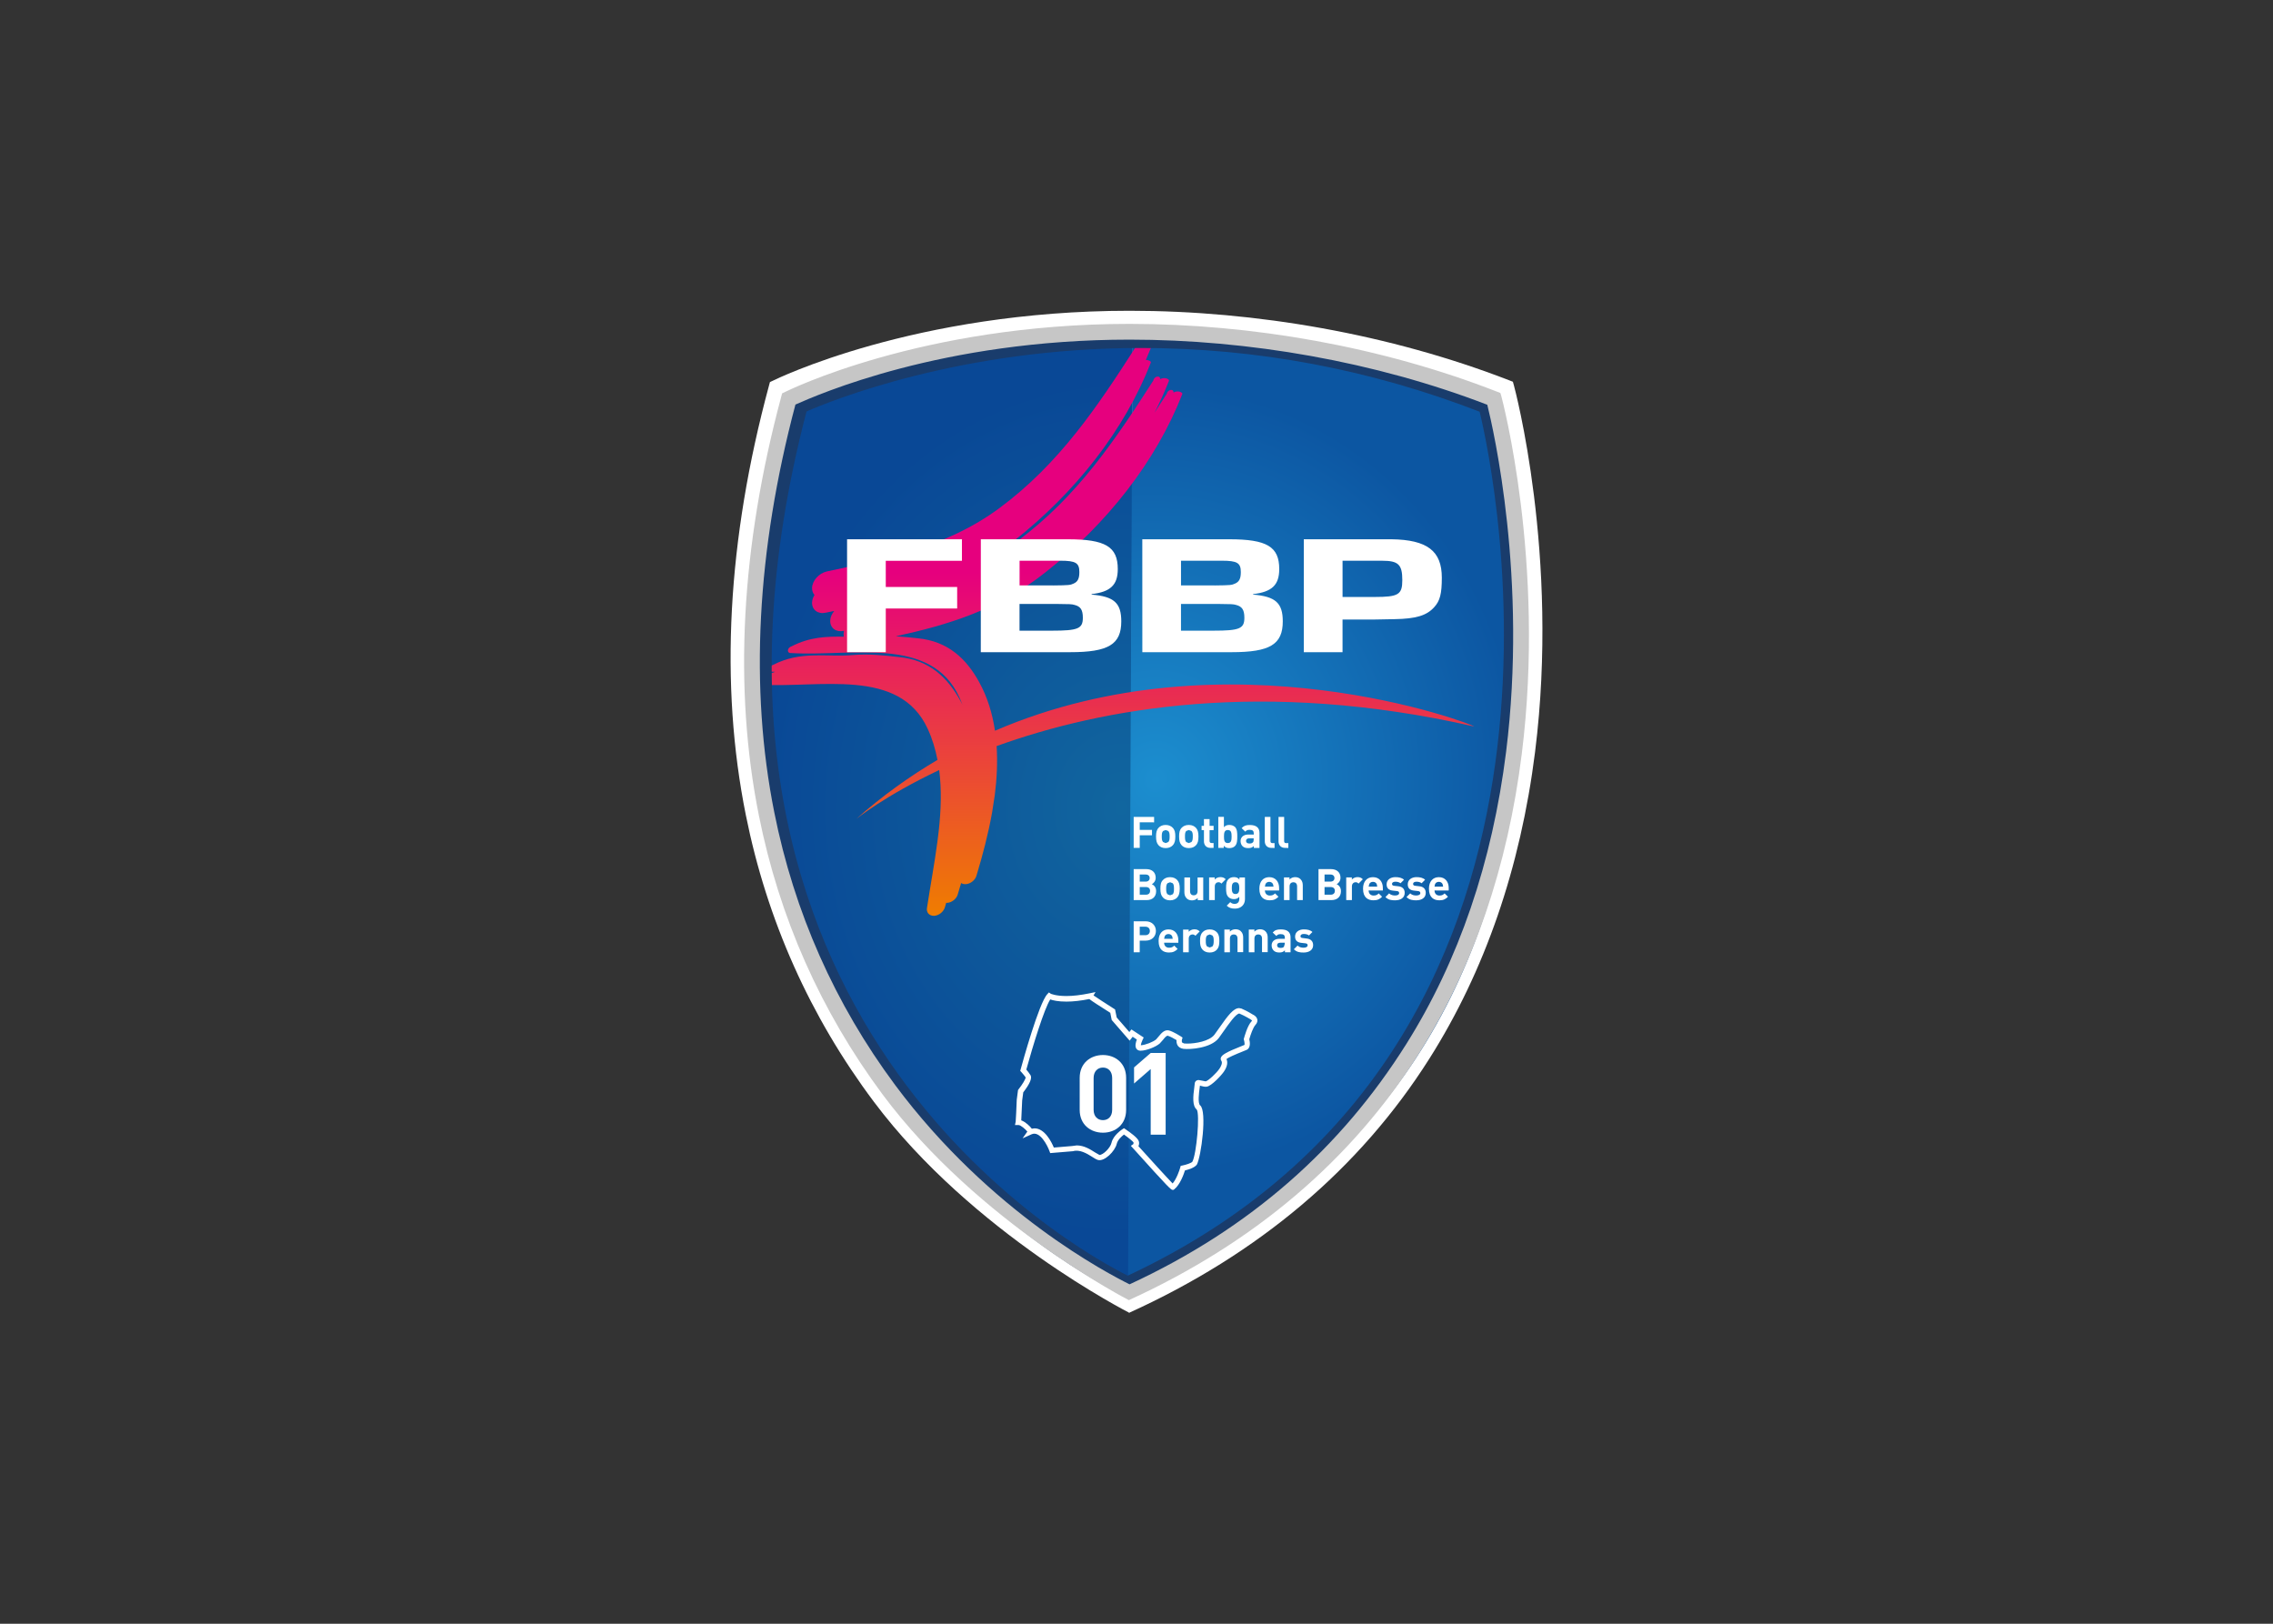 <svg clip-rule="evenodd" fill-rule="evenodd" stroke-linejoin="round" stroke-miterlimit="2" viewBox="0 0 560 400" xmlns="http://www.w3.org/2000/svg" xmlns:xlink="http://www.w3.org/1999/xlink"><rect x="0" y="0" width="560" height="400" fill="#333333" stroke="none"/><radialGradient id="a" cx="0" cy="0" gradientTransform="matrix(108.669 0 0 128.012 116.968 148.8)" gradientUnits="userSpaceOnUse" r="1"><stop offset="0" stop-color="#11669f"/><stop offset="1" stop-color="#094896"/></radialGradient><radialGradient id="b" cx="0" cy="0" gradientTransform="matrix(109.173 0 0 118.126 127.361 140.353)" gradientUnits="userSpaceOnUse" r="1"><stop offset="0" stop-color="#1c8ecf"/><stop offset="1" stop-color="#0c56a2"/></radialGradient><linearGradient id="c" gradientTransform="matrix(0 -171.24 171.24 0 115.122 181.106)" gradientUnits="userSpaceOnUse" x1="0" x2="1" y1="0" y2="0"><stop offset="0" stop-color="#ef7d00"/><stop offset=".6" stop-color="#e6007e"/><stop offset="1" stop-color="#e6007e"/></linearGradient><g fill-rule="nonzero" transform="matrix(.823 0 0 .823 180 76.556)"><path d="m119.43 299.964s-46.988-23.745-76.562-63.223c-19.085-25.474-31.981-54.314-38.3-85.744-7.882-39.137-5.556-82.397 6.915-128.574l.291-1.08 1.022-.475c.439-.21 42.157-20.868 106.639-20.868 37.851 0 77.965 6.999 113.612 20.801l1.138.448.323 1.174c.138.502 13.707 50.721 6.313 109.642-4.36 34.678-15.033 65.579-31.672 91.852-20.823 32.859-51.101 58.45-89.996 76.083z" fill="#fff"/><path d="m119.43 291.414.964-285.221s-83.93 4.561-105.08 19.595c1.022 1.555-55.87 166.883 104.116 265.626z" fill="url(#a)"/><path d="m225.411 25.793c-21.159-15.03-105.089-19.596-105.089-19.596l-1.34 285.213c162.608-63.088 112.371-261.338 106.429-265.617z" fill="url(#b)"/><path d="m222.561 124.425c.112-.507-73.636-28.831-143.424 1.281-.757-5.135-2.24-10.033-4.723-14.541-3.809-6.95-9.28-12.224-18.327-13.125-2.205-.233-4.405-.475-6.623-.618 15.267-3.316 30.583-7.833 44.85-19.183 18.346-14.51 32.972-33.021 40.912-53.316.17-.448-1.291-1.223-2.666-.448.107-.551-.372-.882-.896-.775-.534.112-1.049.619-1.08 1.116l-3.675 5.686c1.595-3.145 3.065-6.327 4.324-9.558.171-.457-1.299-1.241-2.666-.457.108-.555-.358-.891-.9-.779-.543.121-1.053.613-1.085 1.12-11.153 17.391-22.768 34.858-40.714 48.086-3.644 2.679-7.403 4.942-11.225 6.86 3.454-1.985 6.882-4.297 10.261-6.963 18.336-14.505 32.972-33.017 40.907-53.307.112-.322-.587-.793-1.505-.766l1.505-3.612c.166-.457-1.299-1.236-2.666-.457.094-.555-.372-.891-.9-.779-.538.112-1.058.614-1.08 1.115-11.158 17.409-22.791 34.849-40.728 48.086-16.101 11.897-34.339 15.227-51.68 18.946-2.33.56-4.288 2.724-4.374 4.907-.009.869.26 1.59.735 2.142-.439.703-.708 1.46-.735 2.231-.04 2.223 1.775 3.558 4.069 3.061l2.581-.525c-.717.852-1.183 1.874-1.214 2.904-.04 2.232 1.761 3.549 4.073 3.047l.049-.004-.121.946.077.811c-5.077-.076-10.181.054-15.639 2.89-.596.175-1.067.663-1.107 1.219.009.56.43.892 1.008.789 17.933 1.111 41.84-5.284 50.322 13.228l.946 2.24-.619-1.138c-3.8-6.959-9.284-12.238-18.336-13.125-4.539-.506-9.011-1.004-13.779-.614-7.99.708-15.594-1.398-24.054 2.993-.61.166-1.067.677-1.112 1.233.023.56.435.891 1.018.77l.811.036c-1.506.439-3.025 1.017-4.571 1.82-.6.165-1.071.663-1.111 1.236.022.538.425.865 1.003.771 17.934 1.12 41.84-5.279 50.331 13.228 1.389 2.998 2.308 6.117 2.926 9.303-8.303 4.888-16.467 10.718-24.327 17.682 0 0 8.545-6.937 24.834-14.644.766 5.847.555 11.928-.121 18.094l-.395 3.271c-.869 6.578-2.115 13.219-3.1 19.703-.35 1.497.578 2.595 2.088 2.568 1.47-.063 2.962-1.295 3.293-2.729l.341-1.17.237.018c1.452-.058 2.949-1.259 3.276-2.715l.954-3.222c.345.233.82.358 1.358.341 1.47-.068 2.949-1.264 3.285-2.72 1.864-6.162 3.513-12.485 4.633-18.776l.789-5.113c.65-5.019.869-9.948.56-14.724 31.457-11.36 79.901-20.223 142.922-5.875z" fill="url(#c)"/><path d="m118.866 295.273-1.241-.579c-6.216-2.912-151.679-73.636-100.192-267.396l.345-1.308 1.219-.583c1.708-.824 42.678-20.115 103.808-20.115 35.879 0 71.208 6.735 104.981 20.03l1.376.542.376 1.416c.515 1.936 50.416 193.823-109.435 267.423zm-96.136-265.134c-47.391 181.105 81.192 251.202 96.167 258.676 146.798-68.662 109.539-241.168 105.336-258.595-32.658-12.663-66.768-19.08-101.433-19.08-54.019 0-92.851 15.827-100.07 18.999z" fill="#193c6c"/><path d="m119.22 296.146s-45.138-23.135-73.735-61.587c-18.453-24.825-30.919-52.925-37.032-83.535-7.613-38.125-5.368-80.264 6.686-125.249l.282-1.053.986-.466c.43-.202 40.688-20.331 103.028-20.331 36.601 0 75.456 6.816 109.915 20.259l1.089.435.336 1.147c.112.484 13.25 49.403 6.076 106.81-4.208 33.786-14.509 63.89-30.61 89.481-20.146 31.995-49.412 56.931-87.021 74.089zm-99.815-268.068c-11.619 43.878-13.743 84.933-6.336 122.027 5.973 29.943 18.152 57.402 36.184 81.649 28.473 38.272 63.935 56.542 70.182 59.656 36.274-16.782 63.353-40.943 82.814-71.889 15.715-24.986 25.779-54.449 29.902-87.541 6.448-51.662-3.747-96.248-5.633-103.844-33.581-12.927-71.459-19.497-107.083-19.497-56.134.004-93.38 16.504-100.03 19.439z" fill="#c6c6c6"/><g fill="#fff"><path d="m132.331 263.139c-.466 0-.77-.134-11.901-12.511l-.614-.677.744-.515.089-.443c-.179-.372-1.564-1.475-2.895-2.416-.748.578-1.895 1.649-2.15 2.743-.516 2.249-3.706 5.422-5.638 4.862-.501-.139-1.053-.498-1.752-.941-1.563-1-3.71-2.263-5.717-1.681l-6.825.569-.211-.578c-.596-1.649-2.85-6.184-5.359-5.054l-2.706 1.223 1.433-2.03c-.551-.69-1.985-1.963-2.648-1.963h-1.053l.211-1.012c.058-.345.224-4.208.318-6.538l.385-2.935.135-.175c1.16-1.456 2.164-3.137 2.146-3.603-.417-.627-1.308-1.6-1.317-1.626l-.305-.328.121-.425c.551-2.026 5.467-19.847 7.99-22.531l.479-.515.569.399c.018 0 1.452.676 4.661.676 2.043 0 4.36-.282 6.896-.802l1.819-.376-.596.995c1.147.802 4.069 2.688 6.157 4.01l.291.179.493 2.416 3.796 4.364.618-.784 3.674 2.42-.322.645c-.291.587-.515 1.308-.538 1.671 1.349-.067 3.737-1.008 4.575-1.756l.802-.932c.785-.986 1.802-2.093 3.083-1.734 1.34.372 3.437 1.725 3.522 1.774l.516.354-.184.565c-.049.183-.112.667.054.914l.578.278.932.04c2.447 0 6.627-.704 8.146-2.666l1.614-2.263c2.406-3.446 4.1-5.691 5.785-5.691l.676.13c1.878.798 3.361 1.761 3.424 1.801.08.018 1.115.489 1.335 1.443.081.412.054 1.013-.569 1.676-.686.735-1.443 2.895-1.828 4.271.179.739.497 2.594-.793 3.177l-.941.389c-2.783 1.107-4.499 1.891-5.1 2.353.359.78.426 1.998-.744 3.737-.699 1.062-3.688 4.315-5.148 4.539-.556.094-1.219-.089-1.766-.228l-.282-.099-.094.762c-.171 1.228-.619 4.544.165 5.167 2.102 1.671.314 15.352-1.012 17.758-.749.945-2.546 1.47-3.54 1.703-.377 1.201-1.47 4.266-3.177 5.637l-.211.175h-.296zm-10.248-13.084c3.504 3.898 8.617 9.504 10.239 11.162 1.17-1.38 2.026-3.845 2.286-4.799l.125-.475.493-.095c1.201-.241 2.693-.752 3.007-1.138 1.232-2.267 2.312-14.343 1.295-15.63-1.34-1.088-1.098-3.876-.722-6.618l.117-1.008c0-.717.484-1.197 1.21-1.197l1.084.206.99.193c.78-.143 3.303-2.532 4.159-3.827.385-.6.995-1.693.533-2.339-.175-.269-.233-.582-.139-.9.287-.897 1.725-1.708 6.206-3.491l.87-.354c.062-.126.009-.896-.162-1.488l-.071-.206.062-.228c.112-.381 1.027-3.859 2.29-5.149l.153-.224-.493-.377c-.148-.067-1.587-.981-3.312-1.716h-.004c-1.021 0-3.271 3.235-4.499 4.996l-1.671 2.349c-2.353 3.047-8.568 3.454-10.544 3.221-.995-.116-1.497-.614-1.748-.99-.345-.569-.381-1.178-.345-1.627-.721-.439-1.909-1.111-2.643-1.308h-.027c-.399 0-.959.69-1.354 1.201l-.99 1.107c-1.183 1.062-4.096 2.173-5.691 2.173h-.206c-.497-.027-.919-.269-1.152-.672-.434-.762-.125-1.882.184-2.666l-1.255-.838-.905 1.165-5.368-6.18-.426-2.15c-3.629-2.304-5.44-3.455-6.278-4.123-2.496.502-4.794.771-6.842.771-2.487 0-4.038-.359-4.853-.654-1.779 2.769-5.149 13.676-7.165 21.002.336.399.891 1.062 1.263 1.68.525.874-.21 2.591-2.177 5.131l-.323 2.42c-.143 3.45-.224 5.135-.278 5.964 1.268.462 2.559 1.703 3.164 2.501l.793-.112c3.101 0 5.126 4.14 5.798 5.753l5.463-.457 1.407-.184c2.2 0 4.091 1.215 5.467 2.098l1.322.757h.004c1.079 0 3.253-2.084 3.611-3.67.52-2.272 3.173-3.975 3.28-4.046l.448-.287.44.296c1.353.918 3.67 2.576 3.992 3.584.188.565.09 1.089-.112 1.493z"/><path d="m122.478 153.112v2.276h3.669v1.614h-3.669v3.773h-1.815v-9.276h6.116v1.627zm9.862 6.901c-.421.448-1.093.824-2.11.824-1.009 0-1.672-.376-2.093-.824-.605-.65-.775-1.421-.775-2.644s.161-1.99.775-2.63c.408-.444 1.084-.834 2.093-.834 1.008 0 1.689.39 2.11.834.619.64.789 1.402.789 2.63 0 1.223-.166 1.999-.789 2.644zm-1.313-4.293-.784-.296-.775.296c-.35.35-.394.941-.394 1.649 0 .699.044 1.295.394 1.649l.775.318.784-.318c.35-.332.395-.95.395-1.649 0-.708-.041-1.286-.395-1.649zm8.25 4.293c-.408.448-1.093.824-2.12.824-1.012 0-1.671-.376-2.115-.824-.596-.65-.779-1.421-.779-2.644s.152-1.99.779-2.63c.426-.444 1.103-.834 2.115-.834 1.027 0 1.69.39 2.12.834.6.64.775 1.402.775 2.63 0 1.223-.152 1.999-.775 2.644zm-1.322-4.293-.789-.296-.784.296c-.331.35-.367.941-.367 1.649 0 .699.044 1.295.367 1.649l.784.318.789-.318c.341-.332.403-.95.403-1.649.009-.708-.027-1.286-.403-1.649zm5.704 5.055c-1.384 0-1.962-.986-1.962-1.954v-3.365h-.708v-1.282h.708v-2.012h1.689v2.012h1.201v1.282h-1.206v3.248c0 .39.184.61.596.61h.605v1.461zm7.318-.547c-.368.39-.982.609-1.667.609-.708 0-1.219-.179-1.672-.703v.645h-1.644v-9.298h1.68v3.101c.448-.507.959-.681 1.636-.681.685 0 1.286.246 1.68.6.677.704.686 1.86.686 2.85.004.99-.014 2.205-.699 2.877zm-2.142-4.804c-1.008 0-1.143.838-1.143 1.95 0 1.106.121 1.953 1.143 1.953 1.026 0 1.143-.842 1.143-1.953 0-1.116-.121-1.95-1.143-1.95zm7.797 5.351v-.574c-.453.457-.874.636-1.667.636-.784 0-1.326-.179-1.734-.591-.363-.368-.569-.919-.569-1.519 0-1.062.766-1.954 2.334-1.954h1.613v-.349c0-.74-.345-1.058-1.254-1.058-.645 0-.928.152-1.291.547l-1.089-1.049c.681-.73 1.322-.941 2.46-.941 1.891 0 2.891.784 2.891 2.389v4.481h-1.663v-.009h-.022v-.009zm-.049-2.868h-1.327c-.614 0-.959.282-.959.766 0 .471.314.789.986.789.471 0 .775-.054 1.058-.336.183-.162.242-.44.242-.865zm5.305 2.868c-1.385 0-1.976-.986-1.976-1.954v-7.327h1.694v7.242c0 .394.166.605.6.605h.632v1.447zm4.1 0c-1.398 0-1.967-.986-1.967-1.954v-7.327h1.685v7.242c0 .394.161.605.591.605h.659v1.447zm-41.427 15.625h-3.898v-9.276h3.732c1.806 0 2.859 1.013 2.859 2.599 0 1.022-.676 1.681-1.151 1.914.56.264 1.281.842 1.281 2.092.009 1.739-1.183 2.671-2.823 2.671zm-.318-7.658h-1.765v2.124h1.765c.775 0 1.205-.435 1.205-1.058-.004-.645-.434-1.066-1.205-1.066zm.112 3.75h-1.877v2.29h1.882c.833 0 1.218-.528 1.218-1.151 0-.628-.389-1.139-1.223-1.139zm9.316 3.151c-.421.439-1.116.829-2.119.829-1.013 0-1.681-.39-2.106-.829-.61-.646-.785-1.412-.785-2.649 0-1.214.135-1.98.785-2.63.416-.444 1.093-.829 2.106-.829 1.003 0 1.684.385 2.119.829.601.65.784 1.429.784 2.63-.027 1.233-.183 2.003-.784 2.649zm-1.322-4.293-.784-.296-.78.296c-.34.345-.398.945-.398 1.653 0 .699.058 1.295.398 1.654l.78.309.784-.309c.336-.336.377-.955.377-1.654 0-.708-.041-1.295-.377-1.653zm7.47 5.05v-.632c-.444.489-1.066.717-1.694.717-.672 0-1.214-.215-1.591-.591-.551-.561-.694-1.183-.694-1.905v-4.355h1.698v4.104c0 .941.569 1.232 1.103 1.232.551 0 1.147-.318 1.147-1.232v-4.104h1.694v6.797zm7.107-4.938c-.269-.273-.479-.412-.896-.412-.516 0-1.085.403-1.085 1.245v4.1h-1.702v-6.793h1.675v.65c.328-.39.977-.73 1.685-.73.677 0 1.152.165 1.605.64zm4.051 7.492c-1.04 0-1.761-.21-2.456-.883l1.049-1.062c.372.363.757.525 1.331.525 1.003 0 1.375-.726 1.375-1.412v-.694c-.448.501-.959.681-1.626.681-.655 0-1.233-.229-1.605-.605-.64-.623-.721-1.488-.721-2.698 0-1.183.085-2.052.721-2.684.354-.381.977-.6 1.614-.6.739 0 1.192.188 1.667.73v-.632h1.649v6.542c-.009 1.6-1.17 2.792-2.998 2.792zm.161-7.904c-1.008 0-1.098.873-1.098 1.765s.103 1.77 1.098 1.77c1.017 0 1.138-.878 1.138-1.77-.004-.887-.121-1.765-1.138-1.765zm8.81 2.469c0 .873.555 1.519 1.479 1.519.766 0 1.129-.215 1.55-.646l1.031 1.004c-.704.695-1.363 1.067-2.586 1.067-1.604 0-3.137-.744-3.137-3.473 0-2.214 1.197-3.455 2.953-3.455 1.891 0 2.962 1.376 2.962 3.235v.758zm2.429-1.878c-.175-.408-.574-.708-1.139-.708-.56 0-.954.3-1.138.708l-.157.722h2.586zm7.205 4.759v-4.105c0-.932-.569-1.241-1.116-1.241-.542 0-1.138.332-1.138 1.241v4.105h-1.676v-6.793h1.658v.627c.439-.475 1.062-.708 1.685-.708.686 0 1.223.22 1.6.601.555.551.69 1.182.69 1.908v4.356h-1.707v.009zm10.275 0h-3.867v-9.276h3.71c1.824 0 2.873 1.013 2.873 2.599 0 1.022-.668 1.681-1.143 1.914.551.264 1.281.842 1.281 2.092-.004 1.739-1.187 2.671-2.854 2.671zm-.3-7.658h-1.757v2.124h1.757c.784 0 1.21-.435 1.21-1.058-.009-.645-.435-1.066-1.21-1.066zm.125 3.75h-1.886v2.29h1.886c.82 0 1.215-.528 1.215-1.151 0-.628-.399-1.139-1.215-1.139zm8.295-1.03c-.265-.273-.484-.412-.901-.412-.52 0-1.084.403-1.084 1.245v4.1h-1.703v-6.793h1.68v.65c.341-.39.995-.73 1.685-.73.663 0 1.134.165 1.604.64zm3.024 2.057c0 .873.543 1.519 1.475 1.519.761 0 1.111-.215 1.541-.646l1.008 1.004c-.681.695-1.357 1.067-2.563 1.067-1.6 0-3.137-.744-3.137-3.473 0-2.214 1.215-3.455 2.971-3.455 1.9 0 2.962 1.376 2.962 3.235v.758zm2.433-1.878c-.188-.408-.551-.708-1.142-.708-.551 0-.955.3-1.125.708l-.157.722h2.563zm5.476 4.826c-1.066 0-2.021-.112-2.877-.977l1.098-1.107c.552.556 1.3.641 1.806.641.587 0 1.192-.201 1.192-.712 0-.341-.148-.569-.703-.619l-1.071-.116c-1.219-.108-1.976-.641-1.976-1.891 0-1.421 1.236-2.16 2.621-2.16 1.044 0 1.945.179 2.585.784l-1.039 1.049c-.403-.336-.99-.462-1.564-.462-.686 0-.986.323-.986.641 0 .269.117.56.704.592l1.071.121c1.339.098 2.025.837 2.025 1.985 0 1.514-1.277 2.231-2.886 2.231zm6.323 0c-1.057 0-2.034-.112-2.895-.977l1.107-1.107c.569.556 1.291.641 1.806.641.591 0 1.223-.201 1.223-.712 0-.341-.188-.569-.73-.619l-1.049-.116c-1.236-.108-1.985-.641-1.985-1.891 0-1.421 1.228-2.16 2.604-2.16 1.048 0 1.94.179 2.585.784l-1.044 1.049c-.363-.336-.99-.462-1.568-.462-.69 0-.977.323-.977.641 0 .269.116.56.708.592l1.071.121c1.326.098 2.012.837 2.012 1.985 0 1.514-1.268 2.231-2.868 2.231zm5.494-2.948c0 .873.533 1.519 1.474 1.519.753 0 1.107-.215 1.541-.646l1.013 1.004c-.694.695-1.349 1.067-2.558 1.067-1.596 0-3.142-.744-3.142-3.473 0-2.214 1.215-3.455 2.962-3.455 1.891 0 2.953 1.376 2.953 3.235v.758zm2.42-1.878c-.18-.408-.556-.708-1.134-.708-.583 0-.959.3-1.143.708l-.152.722h2.581zm-88.877 16.889h-1.797v3.486h-1.81v-9.271h3.607c1.895 0 3.047 1.313 3.047 2.895 0 1.586-1.152 2.89-3.047 2.89zm-.103-4.167h-1.69v2.545h1.69c.82 0 1.34-.52 1.34-1.255 0-.784-.507-1.29-1.34-1.29zm5.61 4.794c0 .87.542 1.497 1.488 1.497.748 0 1.102-.206 1.541-.627l1.017.999c-.694.699-1.357 1.062-2.572 1.062-1.595 0-3.127-.721-3.127-3.464 0-2.218 1.196-3.455 2.953-3.455 1.891 0 2.953 1.38 2.953 3.24v.757zm2.424-1.895c-.183-.403-.56-.704-1.129-.704-.582 0-.968.301-1.138.704l-.157.726h2.572zm6.941-.179c-.251-.274-.479-.404-.9-.404-.52 0-1.094.395-1.094 1.242v4.104h-1.693v-6.802h1.68v.654c.336-.39.995-.73 1.685-.73.659 0 1.142.166 1.604.636zm6.39 4.185c-.412.444-1.097.824-2.119.824-1.017 0-1.672-.38-2.102-.824-.614-.65-.784-1.412-.784-2.644 0-1.214.152-1.989.784-2.626.404-.443 1.085-.824 2.102-.824 1.022 0 1.676.381 2.119.824.619.637.776 1.416.776 2.626-.004 1.228-.162 1.994-.776 2.644zm-1.322-4.293-.775-.3-.784.3c-.363.35-.403.941-.403 1.649s.04 1.295.403 1.667l.784.296.775-.296c.346-.349.408-.959.408-1.667.004-.708-.036-1.299-.408-1.649zm7.529 5.041v-4.118c0-.932-.574-1.223-1.121-1.223-.537 0-1.142.309-1.142 1.223v4.118h-1.667v-6.811h1.644v.636c.448-.483 1.076-.712 1.699-.712.672 0 1.218.215 1.595.596.564.551.694 1.196.694 1.918v4.337h-1.689v.027h-.018v.009zm7.34 0v-4.118c0-.932-.592-1.223-1.116-1.223-.551 0-1.152.309-1.152 1.223v4.118h-1.685v-6.811h1.676v.636c.439-.483 1.062-.712 1.676-.712.677 0 1.223.215 1.613.596.56.551.69 1.196.69 1.918v4.337h-1.707v.036zm6.855 0v-.582c-.461.457-.891.65-1.684.65-.78 0-1.318-.193-1.717-.614-.367-.363-.573-.915-.573-1.519 0-1.071.762-1.963 2.33-1.963h1.622v-.336c0-.744-.349-1.062-1.255-1.062-.649 0-.963.161-1.281.551l-1.098-1.031c.663-.752 1.322-.936 2.451-.936 1.896 0 2.895.779 2.895 2.384v4.458zm-.049-2.859h-1.335c-.614 0-.95.274-.95.762 0 .471.309.789.977.789.466 0 .77-.036 1.066-.336l.242-.852zm5.624 2.935c-1.067 0-2.043-.112-2.895-.976l1.107-1.103c.556.551 1.29.637 1.806.637.587 0 1.205-.198 1.205-.717 0-.341-.166-.56-.717-.605l-1.071-.121c-1.214-.117-1.967-.65-1.967-1.896 0-1.416 1.237-2.146 2.595-2.146 1.062 0 1.953.175 2.594.78l-1.031 1.039c-.389-.336-.994-.448-1.581-.448-.672 0-.964.327-.964.654 0 .242.099.551.699.56l1.071.139c1.336.126 2.021.843 2.021 1.999.004 1.488-1.277 2.204-2.872 2.204z"/><path d="m111.463 246.022c-3.728 0-6.963-2.438-6.963-6.803v-9.629c0-4.365 3.239-6.816 6.963-6.816 3.719 0 6.937 2.451 6.937 6.816v9.629c-.004 4.365-3.213 6.803-6.937 6.803zm2.76-16.379c0-1.926-1.124-3.114-2.76-3.114-1.635 0-2.792 1.192-2.792 3.114v9.541c0 1.926 1.157 3.083 2.792 3.083 1.636 0 2.76-1.161 2.76-3.083z"/><path d="m125.758 246.64v-19.676l-4.983 4.337v-4.821l4.983-4.32h4.476v24.462h-4.476z"/><path d="m46.452 82.679h21.37v6.44h-21.37v13.075h-11.587v-33.8h34.382v6.439h-22.799zm28.455-14.285h26.026c11.283 0 14.971 2.227 14.971 8.913 0 4.772-2.187 6.842-7.833 7.501v.152c6.699.56 8.881 2.483 8.881 8.008 0 6.892-3.835 9.226-15.275 9.226h-26.783zm21.67 13.824c4.741-.049 5.118-.103 6.09-.556 1.277-.555 1.734-1.519 1.734-3.45 0-2.734-1.057-3.397-5.718-3.397h-12.179v7.398h10.073zm-.385 13.537c7.828 0 9.253-.609 9.253-3.854 0-2.384-.672-3.392-2.482-3.853-.897-.251-1.206-.251-5.49-.296h-10.983v8.012zm27.052-27.361h26.026c11.292 0 14.966 2.227 14.966 8.913 0 4.772-2.169 6.842-7.815 7.501v.152c6.69.56 8.877 2.483 8.877 8.008 0 6.892-3.836 9.226-15.267 9.226h-26.774zm21.67 13.824c4.741-.049 5.117-.103 6.09-.556 1.281-.555 1.734-1.519 1.734-3.45 0-2.734-1.053-3.397-5.713-3.397h-12.193v7.398h10.082zm-.376 13.537c7.823 0 9.262-.609 9.262-3.854 0-2.384-.686-3.392-2.492-3.853-.9-.251-1.218-.251-5.484-.296h-10.997v8.012zm27.043-27.361h26.267c10.683.152 15.061 3.491 15.061 11.498 0 4.763-.542 6.941-2.267 8.814-2.259 2.532-5.481 3.496-11.906 3.599l-6.018.112h-9.532v9.777h-11.596v-33.796zm21.213 17.274c7.151 0 8.285-.712 8.285-5.068 0-4.66-1.21-5.776-6.031-5.776h-11.857v10.844z"/></g></g></svg>